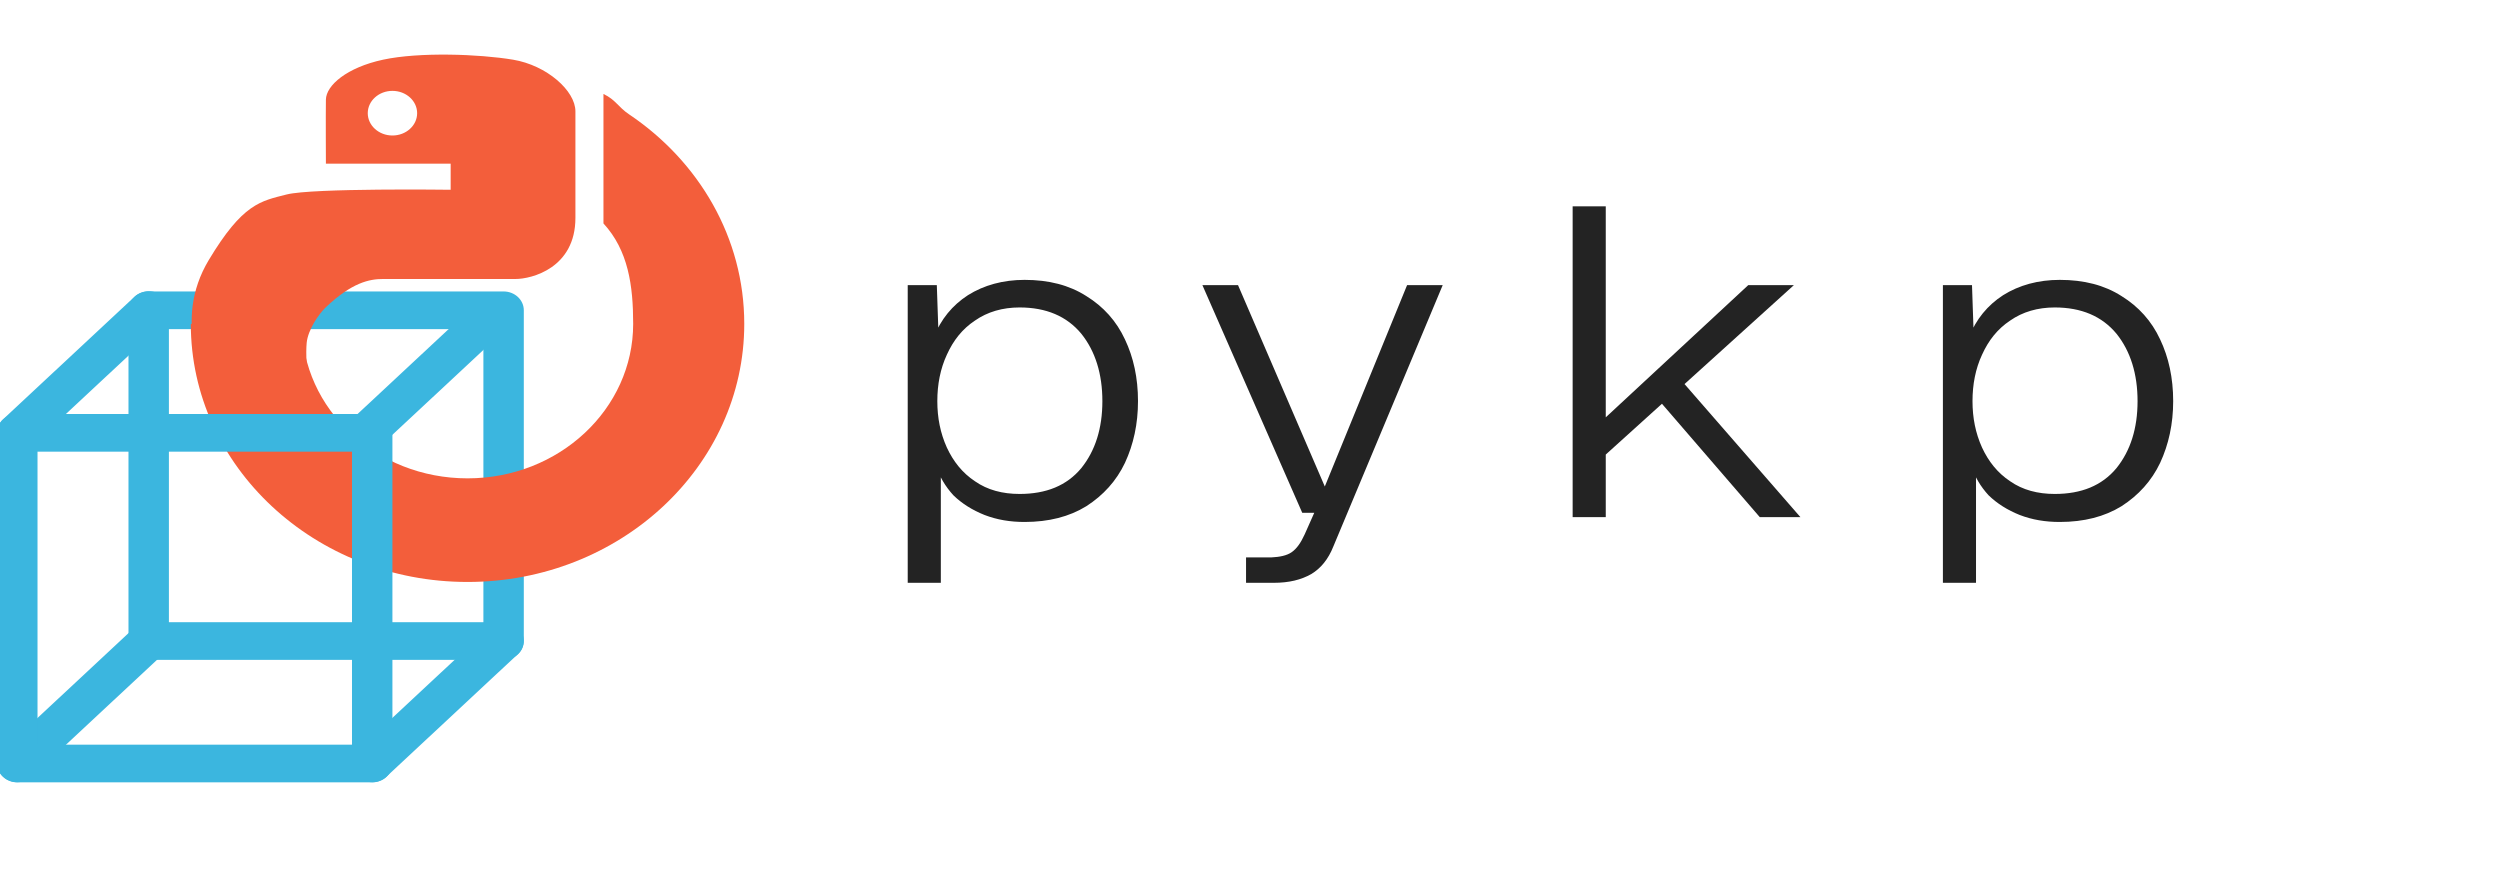 <?xml version="1.0" encoding="UTF-8" standalone="no"?>
<!DOCTYPE svg PUBLIC "-//W3C//DTD SVG 1.1//EN" "http://www.w3.org/Graphics/SVG/1.1/DTD/svg11.dtd">
<svg width="100%" height="100%" viewBox="0 0 2305 801" version="1.1" xmlns="http://www.w3.org/2000/svg" xmlns:xlink="http://www.w3.org/1999/xlink" xml:space="preserve" xmlns:serif="http://www.serif.com/" style="fill-rule:evenodd;clip-rule:evenodd;stroke-linejoin:round;stroke-miterlimit:2;">
    <g transform="matrix(1,0,0,1,-3387.88,-946)">
        <g transform="matrix(1.7,0,0,0.872,-208.208,946)">
            <g transform="matrix(4.879,0,0,2.241,7968.36,938.523)">
                <g transform="matrix(0.27,0,0,1,-805.623,0)">
                    <g transform="matrix(206.553,0,0,206.553,-1103.35,-174.797)">
                        <path d="M0.086,-0.53L0.144,-0.53L0.148,-0.396L0.138,-0.411C0.152,-0.452 0.175,-0.484 0.206,-0.507C0.238,-0.53 0.276,-0.542 0.319,-0.542C0.367,-0.542 0.408,-0.53 0.442,-0.505C0.476,-0.481 0.502,-0.448 0.519,-0.406C0.536,-0.365 0.545,-0.318 0.545,-0.265C0.545,-0.213 0.536,-0.166 0.519,-0.124C0.502,-0.083 0.476,-0.05 0.442,-0.025C0.408,-0.001 0.367,0.011 0.319,0.011C0.29,0.011 0.264,0.006 0.239,-0.005C0.215,-0.016 0.194,-0.031 0.177,-0.05C0.161,-0.07 0.149,-0.093 0.142,-0.119L0.152,-0.134L0.152,0.15L0.086,0.15L0.086,-0.53ZM0.145,-0.265C0.145,-0.227 0.151,-0.192 0.164,-0.159C0.177,-0.127 0.195,-0.101 0.22,-0.082C0.245,-0.062 0.275,-0.053 0.309,-0.053C0.362,-0.053 0.403,-0.072 0.432,-0.112C0.46,-0.152 0.474,-0.203 0.474,-0.265C0.474,-0.327 0.46,-0.379 0.432,-0.419C0.403,-0.459 0.362,-0.479 0.309,-0.479C0.275,-0.479 0.245,-0.469 0.22,-0.449C0.195,-0.43 0.177,-0.404 0.164,-0.371C0.151,-0.339 0.145,-0.303 0.145,-0.265Z" style="fill:rgb(35,35,35);fill-rule:nonzero;"/>
                    </g>
                    <g transform="matrix(206.553,0,0,206.553,-969.017,-174.797)">
                        <path d="M0.094,-0.53L0.267,-0.07L0.431,-0.53L0.502,-0.53L0.284,0.067C0.274,0.096 0.259,0.117 0.24,0.13C0.22,0.143 0.196,0.15 0.165,0.15L0.11,0.15L0.11,0.092L0.16,0.092C0.177,0.091 0.191,0.088 0.201,0.08C0.211,0.072 0.219,0.059 0.227,0.039L0.246,-0.01L0.222,-0.01L0.023,-0.53L0.094,-0.53Z" style="fill:rgb(35,35,35);fill-rule:nonzero;"/>
                    </g>
                    <g transform="matrix(206.553,0,0,206.553,-829.594,-174.797)">
                        <path d="M0.152,-0.71L0.152,-0.228L0.436,-0.53L0.527,-0.53L0.309,-0.304L0.54,-0L0.459,-0L0.264,-0.259L0.152,-0.143L0.152,-0L0.086,-0L0.086,-0.71L0.152,-0.71Z" style="fill:rgb(35,35,35);fill-rule:nonzero;"/>
                    </g>
                    <g transform="matrix(206.553,0,0,206.553,-677.159,-174.797)">
                        <path d="M0.086,-0.53L0.144,-0.53L0.148,-0.396L0.138,-0.411C0.152,-0.452 0.175,-0.484 0.206,-0.507C0.238,-0.53 0.276,-0.542 0.319,-0.542C0.367,-0.542 0.408,-0.53 0.442,-0.505C0.476,-0.481 0.502,-0.448 0.519,-0.406C0.536,-0.365 0.545,-0.318 0.545,-0.265C0.545,-0.213 0.536,-0.166 0.519,-0.124C0.502,-0.083 0.476,-0.05 0.442,-0.025C0.408,-0.001 0.367,0.011 0.319,0.011C0.29,0.011 0.264,0.006 0.239,-0.005C0.215,-0.016 0.194,-0.031 0.177,-0.05C0.161,-0.07 0.149,-0.093 0.142,-0.119L0.152,-0.134L0.152,0.15L0.086,0.15L0.086,-0.53ZM0.145,-0.265C0.145,-0.227 0.151,-0.192 0.164,-0.159C0.177,-0.127 0.195,-0.101 0.22,-0.082C0.245,-0.062 0.275,-0.053 0.309,-0.053C0.362,-0.053 0.403,-0.072 0.432,-0.112C0.46,-0.152 0.474,-0.203 0.474,-0.265C0.474,-0.327 0.46,-0.379 0.432,-0.419C0.403,-0.459 0.362,-0.479 0.309,-0.479C0.275,-0.479 0.245,-0.469 0.22,-0.449C0.195,-0.43 0.177,-0.404 0.164,-0.371C0.151,-0.339 0.145,-0.303 0.145,-0.265Z" style="fill:rgb(35,35,35);fill-rule:nonzero;"/>
                    </g>
                    <g transform="matrix(206.553,0,0,206.553,-554.675,-174.797)">
                    </g>
                </g>
            </g>
        </g>
        <g transform="matrix(1.7,0,0,0.872,-208.208,946)">
            <g transform="matrix(0.147,0,0,1.147,2524.83,4.54747e-13)">
                <rect x="3233" y="0" width="3210.52" height="801" style="fill:none;"/>
            </g>
        </g>
        <g transform="matrix(1.7,0,0,0.872,-208.208,946)">
            <g transform="matrix(0.812,0,0,1.585,-1095.14,-3061.99)">
                <g transform="matrix(0.996,-6.11316e-16,-2.88056e-16,0.927,4423.63,2804.43)">
                    <path d="M-120.447,-718L-120.447,-480C-120.447,-472.515 -126.515,-466.447 -134,-466.447L-372,-466.447C-379.485,-466.447 -385.553,-472.515 -385.553,-480L-385.553,-718C-385.553,-725.485 -379.485,-731.553 -372,-731.553L-134,-731.553C-126.515,-731.553 -120.447,-725.485 -120.447,-718ZM-147.553,-704.447L-358.447,-704.447L-358.447,-493.553L-147.553,-493.553L-147.553,-704.447Z" style="fill:rgb(59,182,223);"/>
                </g>
                <g transform="matrix(1.337,0.027,0.029,1.245,4481.73,3044.06)">
                    <path d="M-365.014,-646.504C-369.041,-642.478 -375.44,-642.339 -379.295,-646.195C-383.15,-650.05 -383.012,-656.449 -378.986,-660.475L-311.884,-727.577C-307.858,-731.603 -301.459,-731.742 -297.604,-727.886C-293.748,-724.031 -293.887,-717.632 -297.913,-713.606L-365.014,-646.504Z" style="fill:rgb(59,182,223);"/>
                </g>
                <g transform="matrix(1.337,0.027,0.029,1.245,4718.68,3264.73)">
                    <path d="M-365.014,-646.504C-369.041,-642.478 -375.44,-642.339 -379.295,-646.195C-383.15,-650.05 -383.012,-656.449 -378.986,-660.475L-311.884,-727.577C-307.858,-731.603 -301.459,-731.742 -297.604,-727.886C-293.748,-724.031 -293.887,-717.632 -297.913,-713.606L-365.014,-646.504Z" style="fill:rgb(59,182,223);"/>
                </g>
                <g transform="matrix(1.337,0.027,0.029,1.245,4481.73,3264.73)">
                    <path d="M-365.014,-646.504C-369.041,-642.478 -375.44,-642.339 -379.295,-646.195C-383.15,-650.05 -383.012,-656.449 -378.986,-660.475L-311.884,-727.577C-307.858,-731.603 -301.459,-731.742 -297.604,-727.886C-293.748,-724.031 -293.887,-717.632 -297.913,-713.606L-365.014,-646.504Z" style="fill:rgb(59,182,223);"/>
                </g>
                <g transform="matrix(2.643,-1.52829e-16,2.88056e-16,2.462,1821.58,2468.22)">
                    <path d="M959.244,-192.396C962.403,-190.779 962.872,-188.928 965.73,-186.867C983.349,-174.164 994.828,-153.464 994.828,-130.104C994.828,-91.508 963.492,-60.172 924.896,-60.172C886.299,-60.172 854.963,-91.508 854.963,-130.104L883.037,-130.104C883.037,-107.002 901.793,-88.246 924.896,-88.246C947.998,-88.246 966.754,-107.002 966.754,-130.104C966.754,-140.49 965.516,-149.998 959.244,-157.318L959.244,-192.396Z" style="fill:rgb(243,94,59);"/>
                </g>
                <g transform="matrix(1.736,1.52829e-16,2.88056e-16,1.567,3003.15,1190.33)">
                    <path d="M673,542.897C673,542.897 672.905,521.682 673,515.621C673.095,509.56 681.029,501.951 695,498.621C708.971,495.291 732.042,496.228 745,498.621C757.958,501.014 769,511.825 769,520.621L769,565.981C769,587.363 752.08,591.981 746,591.981L695,591.981C689.719,591.981 683.037,593.494 673,603.981C670.25,606.854 666.082,613.61 665.604,619.181C664.872,627.732 667,651 667,651C667,651 645.114,652.984 635,645C624.886,637.016 614.092,609.479 627.887,584.005C640.986,559.814 647.916,558.815 657.887,556.005C667.857,553.195 721,554 721,554L721,542.897L673,542.897ZM698.603,511.897C693.36,511.897 689.103,516.154 689.103,521.397C689.103,526.64 693.36,530.897 698.603,530.897C703.846,530.897 708.103,526.64 708.103,521.397C708.103,516.154 703.846,511.897 698.603,511.897Z" style="fill:rgb(243,94,59);"/>
                </g>
                <g transform="matrix(0.996,-6.11316e-16,-2.88056e-16,0.927,4335.87,2886.16)">
                    <path d="M-120.447,-718L-120.447,-480C-120.447,-472.515 -126.515,-466.447 -134,-466.447L-372,-466.447C-379.485,-466.447 -385.553,-472.515 -385.553,-480L-385.553,-718C-385.553,-725.485 -379.485,-731.553 -372,-731.553L-134,-731.553C-126.515,-731.553 -120.447,-725.485 -120.447,-718ZM-147.553,-704.447L-358.447,-704.447L-358.447,-493.553L-147.553,-493.553L-147.553,-704.447Z" style="fill:rgb(59,182,223);"/>
                </g>
                <g transform="matrix(1.211,0.144,0.154,1.128,4749.43,3011.21)">
                    <path d="M-365.014,-646.504C-369.995,-641.524 -377.169,-640.61 -381.024,-644.466C-384.88,-648.321 -383.966,-655.495 -378.986,-660.475L-311.884,-727.577C-306.904,-732.557 -299.73,-733.471 -295.874,-729.615C-292.019,-725.76 -292.933,-718.586 -297.913,-713.606L-365.014,-646.504Z" style="fill:rgb(59,182,223);"/>
                </g>
            </g>
        </g>
    </g>
</svg>

